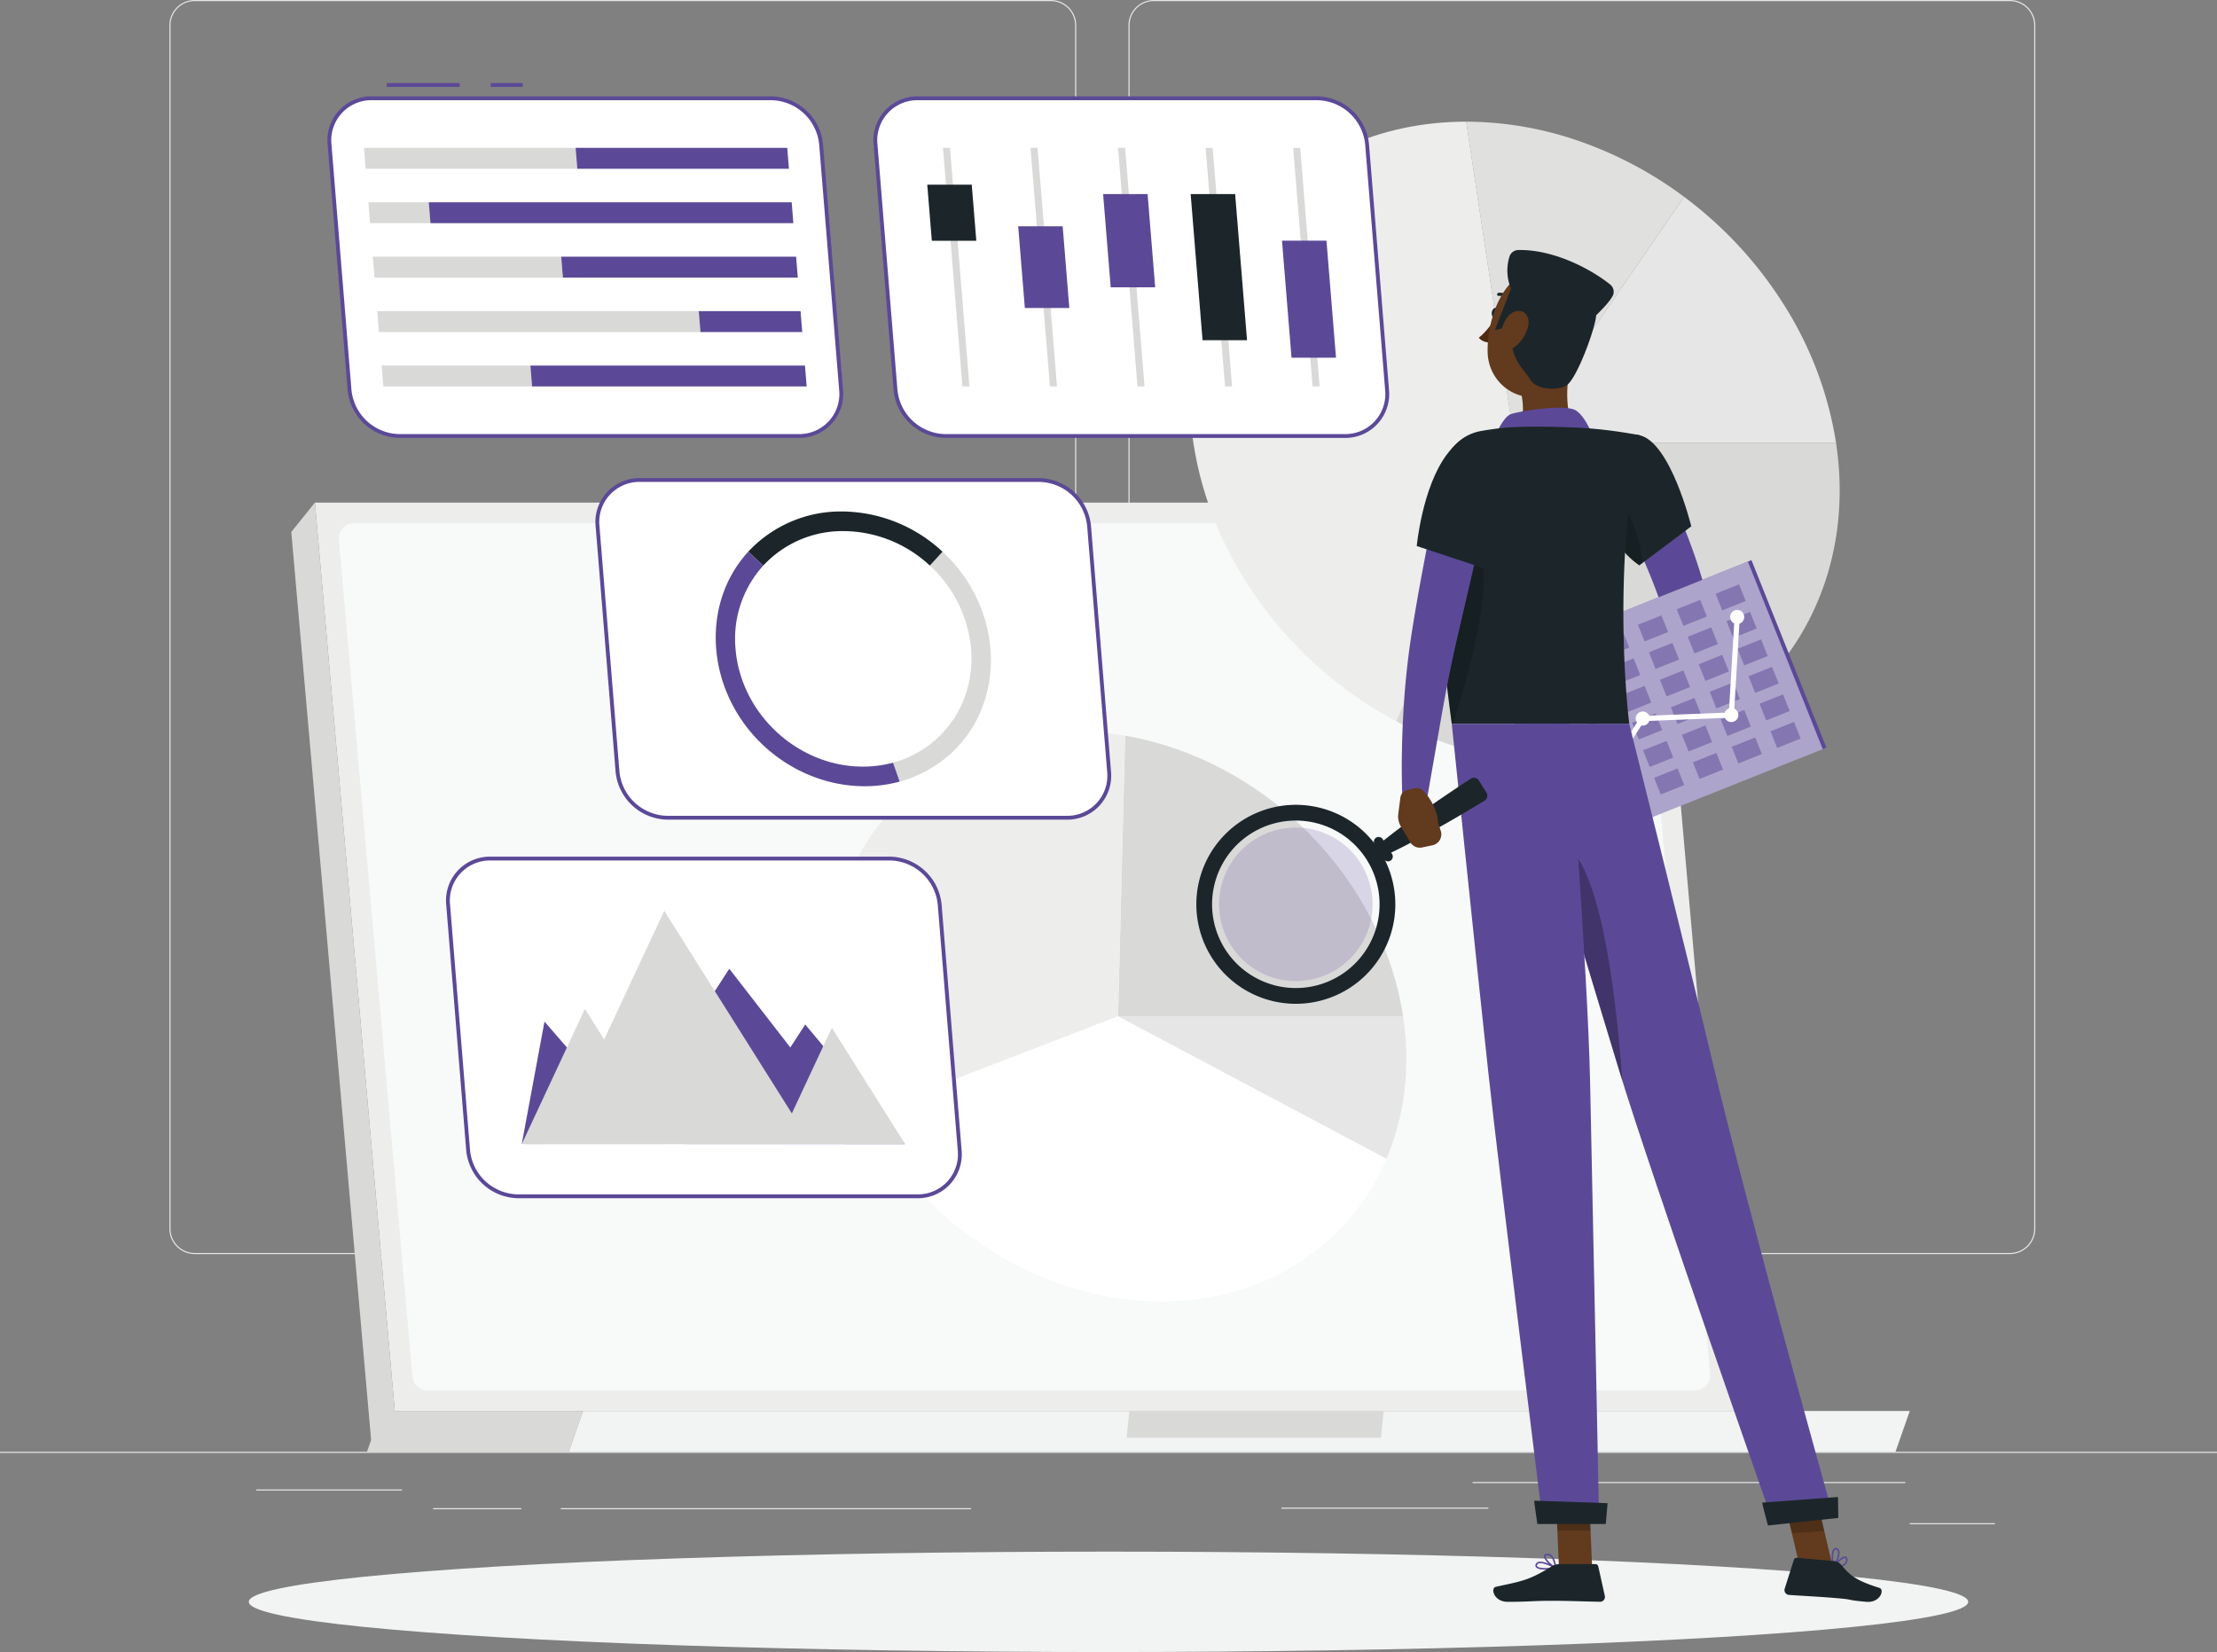 <svg xmlns="http://www.w3.org/2000/svg" width="880" height="655.791" viewBox="0 0 880 655.791">
  <rect x="0" y="0" width="880" height="655.791" fill="#808080" stroke="none"/>
  <g id="Grupo_26767" data-name="Grupo 26767" transform="translate(-56.5 -209.696)">
    <g id="Grupo_26741" data-name="Grupo 26741" transform="translate(56.5 209.696)">
      <rect id="Rectángulo_4237" data-name="Rectángulo 4237" width="880" height="0.44" transform="translate(0 576.304)" fill="#e6e6e6"/>
      <rect id="Rectángulo_4238" data-name="Rectángulo 4238" width="171.77" height="0.44" transform="translate(584.516 588.289)" fill="#e6e6e6"/>
      <rect id="Rectángulo_4239" data-name="Rectángulo 4239" width="82.133" height="0.44" transform="translate(508.64 598.458)" fill="#e6e6e6"/>
      <rect id="Rectángulo_4240" data-name="Rectángulo 4240" width="33.779" height="0.44" transform="translate(758.047 604.633)" fill="#e6e6e6"/>
      <rect id="Rectángulo_4241" data-name="Rectángulo 4241" width="162.847" height="0.44" transform="translate(222.593 598.678)" fill="#e6e6e6"/>
      <rect id="Rectángulo_4242" data-name="Rectángulo 4242" width="35.03" height="0.44" transform="translate(171.893 598.678)" fill="#e6e6e6"/>
      <rect id="Rectángulo_4243" data-name="Rectángulo 4243" width="57.837" height="0.44" transform="translate(101.714 591.246)" fill="#e6e6e6"/>
      <path id="Trazado_21334" data-name="Trazado 21334" d="M444.607,707.507H104.753a10.058,10.058,0,0,1-10.046-10.046V219.74A10.057,10.057,0,0,1,104.753,209.7H444.607a10.057,10.057,0,0,1,10.044,10.044v477.72A10.058,10.058,0,0,1,444.607,707.507ZM104.753,210.136a9.616,9.616,0,0,0-9.606,9.6v477.72a9.616,9.616,0,0,0,9.606,9.606H444.607a9.617,9.617,0,0,0,9.6-9.606V219.74a9.616,9.616,0,0,0-9.6-9.6Z" transform="translate(-27.463 -209.696)" fill="#e6e6e6"/>
      <path id="Trazado_21335" data-name="Trazado 21335" d="M660.9,707.507H321.049a10.057,10.057,0,0,1-10.044-10.046V219.74A10.055,10.055,0,0,1,321.049,209.7H660.9A10.057,10.057,0,0,1,670.95,219.74v477.72A10.059,10.059,0,0,1,660.9,707.507ZM321.049,210.136a9.615,9.615,0,0,0-9.6,9.6v477.72a9.616,9.616,0,0,0,9.6,9.606H660.9a9.617,9.617,0,0,0,9.608-9.606V219.74a9.617,9.617,0,0,0-9.608-9.6Z" transform="translate(136.924 -209.696)" fill="#e6e6e6"/>
    </g>
    <g id="Grupo_26745" data-name="Grupo 26745" transform="translate(172.123 257.994)">
      <g id="Grupo_26742" data-name="Grupo 26742" transform="translate(0 151.211)">
        <path id="Trazado_21336" data-name="Trazado 21336" d="M690.812,683.65H159.222l-31.7-360.6h531.59Z" transform="translate(-118.145 -323.053)" fill="#ededec"/>
        <path id="Trazado_21337" data-name="Trazado 21337" d="M153.879,695.137l9.393-11.487-31.7-360.6-9.377,11.663Z" transform="translate(-122.195 -323.053)" fill="#d9d9d8"/>
        <path id="Trazado_21338" data-name="Trazado 21338" d="M162.144,666.407l-29.2-332.167a5.988,5.988,0,0,1,5.965-6.512H642.021a5.99,5.99,0,0,1,5.965,5.463l29.2,332.166a5.989,5.989,0,0,1-5.965,6.512H168.109A5.99,5.99,0,0,1,162.144,666.407Z" transform="translate(-114.043 -319.5)" fill="#f8fafa"/>
        <path id="Trazado_21339" data-name="Trazado 21339" d="M225.017,527.938H144.925l-5.664,16.2h80.092Z" transform="translate(-109.225 -167.341)" fill="#d9d9d8"/>
        <path id="Trazado_21340" data-name="Trazado 21340" d="M190.432,527.938H717.064l-5.664,16.2H184.768Z" transform="translate(-74.639 -167.341)" fill="#f2f3f3"/>
        <path id="Trazado_21341" data-name="Trazado 21341" d="M311.671,527.938H412.62l-1.086,10.606H310.585Z" transform="translate(20.982 -167.341)" fill="#d9d9d8"/>
      </g>
      <g id="Grupo_26743" data-name="Grupo 26743" transform="translate(356.639)">
        <path id="Trazado_21342" data-name="Trazado 21342" d="M418.451,309.607H546c10.569,69.971-38.312,127.547-108.281,127.547-22.389,0-45.276-5.894-66.356-17.088Z" transform="translate(-289.466 -182.062)" fill="#d9d9d8"/>
        <path id="Trazado_21343" data-name="Trazado 21343" d="M398.117,351.8l67.227-97.706a158.939,158.939,0,0,1,40.228,43.8,144.033,144.033,0,0,1,20.092,53.9Z" transform="translate(-269.132 -224.253)" fill="#e6e6e6"/>
        <path id="Trazado_21344" data-name="Trazado 21344" d="M406.436,364.683,387.171,237.138a137.592,137.592,0,0,1,44.785,7.691,154.239,154.239,0,0,1,41.707,22.148Z" transform="translate(-277.451 -237.138)" fill="#e0e0df"/>
        <path id="Trazado_21345" data-name="Trazado 21345" d="M453.815,364.683,406.726,475.143c-42.851-22.757-73.584-64.948-80.458-110.459C315.7,294.715,364.579,237.138,434.55,237.138Z" transform="translate(-324.83 -237.138)" fill="#ededec"/>
      </g>
      <g id="Grupo_26744" data-name="Grupo 26744" transform="translate(213.753 242.018)">
        <path id="Trazado_21346" data-name="Trazado 21346" d="M308.655,438.933H421.8a110.323,110.323,0,0,1,.568,29.283,98.773,98.773,0,0,1-7.183,27.287Z" transform="translate(-194.238 -325.791)" fill="#e6e6e6"/>
        <path id="Trazado_21347" data-name="Trazado 21347" d="M308.655,487.048l2.816-111.424c26.888,4.618,52.7,18.325,72.869,38.7s33.438,46.133,37.456,72.727Z" transform="translate(-194.238 -373.906)" fill="#d9d9d8"/>
        <path id="Trazado_21348" data-name="Trazado 21348" d="M358.062,487.79l-100.473,38.7a125.78,125.78,0,0,1-12.669-38.7c-9.376-62.068,33.984-113.142,96.052-113.142a117.792,117.792,0,0,1,19.906,1.718Z" transform="translate(-243.645 -374.648)" fill="#ededec"/>
        <path id="Trazado_21349" data-name="Trazado 21349" d="M352.041,438.933,458.569,495.5c-14.9,34.962-49.067,56.572-89.438,56.572-47.453,0-94.6-29.855-117.563-74.444Z" transform="translate(-237.624 -325.791)" fill="#fff"/>
      </g>
    </g>
    <ellipse id="_Path_" data-name="&lt;Path&gt;" cx="341.245" cy="19.929" rx="341.245" ry="19.929" transform="translate(155.256 825.628)" fill="#f2f3f3"/>
    <g id="Grupo_26758" data-name="Grupo 26758" transform="translate(186.48 242.67)">
      <g id="Grupo_26748" data-name="Grupo 26748" transform="translate(106.376 156.805)">
        <g id="Grupo_26746" data-name="Grupo 26746">
          <path id="Trazado_21350" data-name="Trazado 21350" d="M377.537,452.021H219.005a20.275,20.275,0,0,1-19.782-18.292l-7.936-97.479a16.657,16.657,0,0,1,16.8-18.292H366.624A20.273,20.273,0,0,1,386.4,336.25l7.936,97.479A16.656,16.656,0,0,1,377.537,452.021Z" transform="translate(-190.464 -317.196)" fill="#fff"/>
          <path id="Trazado_21351" data-name="Trazado 21351" d="M377.866,453.11H219.334a21.009,21.009,0,0,1-20.541-18.99l-7.936-97.478a17.418,17.418,0,0,1,17.563-19.117H366.953a21.012,21.012,0,0,1,20.541,18.992L395.43,434a17.415,17.415,0,0,1-17.563,19.114ZM208.421,319.047a15.9,15.9,0,0,0-16.044,17.47L200.312,434a19.46,19.46,0,0,0,19.022,17.591H377.866a15.9,15.9,0,0,0,16.044-17.468l-7.938-97.478a19.46,19.46,0,0,0-19.02-17.595Z" transform="translate(-190.794 -317.525)" fill="#5b4997"/>
        </g>
        <g id="Grupo_26747" data-name="Grupo 26747" transform="translate(47.738 13.256)">
          <path id="Trazado_21352" data-name="Trazado 21352" d="M283.835,411.266a49.165,49.165,0,0,1-23.3,14.115l-2.624-7.515c19.518-5.335,32.732-23.535,30.971-45.165a50.887,50.887,0,0,0-16.38-33.063l5.055-5.5C300.437,355.293,303.271,390.109,283.835,411.266Z" transform="translate(-187.523 -318.159)" fill="#d9d9d8"/>
          <path id="Trazado_21353" data-name="Trazado 21353" d="M302.379,341.033l-5.055,5.5a50.564,50.564,0,0,0-34.177-13.689,42.848,42.848,0,0,0-31.932,13.7l-5.968-5.518a50.229,50.229,0,0,1,37.266-15.976A59.141,59.141,0,0,1,302.379,341.033Z" transform="translate(-212.346 -325.057)" fill="#1c262a"/>
          <path id="Trazado_21354" data-name="Trazado 21354" d="M290.929,425.381c-18.387,5.03-38.947-.364-53.831-14.115-22.864-21.157-25.7-55.973-6.28-77.132l5.968,5.518a43.16,43.16,0,0,0-11,33.049c2.1,25.807,24.733,46.735,50.542,46.735a45.789,45.789,0,0,0,11.975-1.57Z" transform="translate(-217.917 -318.159)" fill="#5b4997"/>
        </g>
      </g>
      <g id="Grupo_26751" data-name="Grupo 26751">
        <rect id="Rectángulo_4244" data-name="Rectángulo 4244" width="12.711" height="1.523" transform="translate(64.793)" fill="#5b4997"/>
        <rect id="Rectángulo_4245" data-name="Rectángulo 4245" width="28.942" height="1.523" transform="translate(23.531)" fill="#5b4997"/>
        <g id="Grupo_26749" data-name="Grupo 26749" transform="translate(0 5.279)">
          <path id="Trazado_21355" data-name="Trazado 21355" d="M317.1,365.928H158.564a20.273,20.273,0,0,1-19.782-18.293l-7.936-97.478a16.657,16.657,0,0,1,16.8-18.293H306.181a20.275,20.275,0,0,1,19.782,18.293l7.936,97.478A16.657,16.657,0,0,1,317.1,365.928Z" transform="translate(-130.023 -231.102)" fill="#fff"/>
          <path id="Trazado_21356" data-name="Trazado 21356" d="M317.426,367.02H158.892a21.014,21.014,0,0,1-20.541-18.994l-7.934-97.478a17.418,17.418,0,0,1,17.561-19.117H306.51a21.014,21.014,0,0,1,20.543,18.992l7.936,97.479a17.42,17.42,0,0,1-17.563,19.117ZM147.978,232.955a15.895,15.895,0,0,0-16.042,17.468l7.936,97.479a19.458,19.458,0,0,0,19.02,17.593H317.426a15.893,15.893,0,0,0,16.042-17.47l-7.936-97.478a19.46,19.46,0,0,0-19.022-17.593Z" transform="translate(-130.353 -231.431)" fill="#5b4997"/>
        </g>
        <g id="Grupo_26750" data-name="Grupo 26750" transform="translate(14.485 25.714)">
          <path id="Trazado_21357" data-name="Trazado 21357" d="M139.258,251.341h84.009l-.676-8.3H138.583Z" transform="translate(-138.583 -243.042)" fill="#d9d9d8"/>
          <path id="Trazado_21358" data-name="Trazado 21358" d="M271,251.341H186.99l-.676-8.3h84.009Z" transform="translate(-102.306 -243.042)" fill="#5b4997"/>
          <path id="Trazado_21359" data-name="Trazado 21359" d="M140.258,263.617h23.966l-.676-8.3H139.582Z" transform="translate(-137.823 -233.712)" fill="#d9d9d8"/>
          <path id="Trazado_21360" data-name="Trazado 21360" d="M297.926,263.617H153.875l-.676-8.3H297.25Z" transform="translate(-127.474 -233.712)" fill="#5b4997"/>
          <path id="Trazado_21361" data-name="Trazado 21361" d="M141.257,275.892h74.778l-.676-8.3H140.581Z" transform="translate(-137.064 -224.383)" fill="#d9d9d8"/>
          <path id="Trazado_21362" data-name="Trazado 21362" d="M276.984,275.892h-93.24l-.676-8.3h93.24Z" transform="translate(-104.773 -224.383)" fill="#5b4997"/>
          <path id="Trazado_21363" data-name="Trazado 21363" d="M142.256,288.168H269.878l-.676-8.3H141.581Z" transform="translate(-136.304 -215.054)" fill="#d9d9d8"/>
          <path id="Trazado_21364" data-name="Trazado 21364" d="M255.164,288.168h-40.4l-.676-8.3h40.4Z" transform="translate(-81.195 -215.054)" fill="#5b4997"/>
          <path id="Trazado_21365" data-name="Trazado 21365" d="M143.256,300.443h59.026l-.676-8.3H142.58Z" transform="translate(-135.545 -205.724)" fill="#d9d9d8"/>
          <path id="Trazado_21366" data-name="Trazado 21366" d="M285.784,300.443H176.793l-.676-8.3H285.109Z" transform="translate(-110.056 -205.724)" fill="#5b4997"/>
        </g>
      </g>
      <g id="Grupo_26754" data-name="Grupo 26754" transform="translate(216.721 5.279)">
        <g id="Grupo_26752" data-name="Grupo 26752">
          <path id="Trazado_21367" data-name="Trazado 21367" d="M440.233,365.928H281.7a20.276,20.276,0,0,1-19.782-18.293l-7.936-97.478a16.658,16.658,0,0,1,16.8-18.293H429.32A20.273,20.273,0,0,1,449.1,250.157l7.936,97.478A16.656,16.656,0,0,1,440.233,365.928Z" transform="translate(-253.16 -231.102)" fill="#fff"/>
          <path id="Trazado_21368" data-name="Trazado 21368" d="M440.562,367.02H282.03a21.011,21.011,0,0,1-20.541-18.994l-7.936-97.478a17.418,17.418,0,0,1,17.561-19.117H429.649a21.011,21.011,0,0,1,20.541,18.992l7.936,97.479a17.42,17.42,0,0,1-17.563,19.117ZM271.115,232.955a15.9,15.9,0,0,0-16.042,17.468l7.936,97.479A19.461,19.461,0,0,0,282.03,365.5H440.562a15.9,15.9,0,0,0,16.042-17.47l-7.934-97.478a19.46,19.46,0,0,0-19.022-17.593Z" transform="translate(-253.49 -231.431)" fill="#5b4997"/>
        </g>
        <g id="Grupo_26753" data-name="Grupo 26753" transform="translate(21.36 20.435)">
          <path id="Trazado_21369" data-name="Trazado 21369" d="M319.167,337.761h-2.8l-7.711-94.719h2.8Z" transform="translate(-232.922 -243.042)" fill="#d9d9d8"/>
          <path id="Trazado_21370" data-name="Trazado 21370" d="M325.954,290.477H308.3l-3.013-37.008h17.656Z" transform="translate(-235.485 -235.117)" fill="#5b4997"/>
          <path id="Trazado_21371" data-name="Trazado 21371" d="M299.423,337.761h-2.8l-7.711-94.719h2.8Z" transform="translate(-247.927 -243.042)" fill="#d9d9d8"/>
          <path id="Trazado_21372" data-name="Trazado 21372" d="M306.43,293.174H288.774l-2.641-32.44h17.656Z" transform="translate(-250.04 -229.595)" fill="#5b4997"/>
          <path id="Trazado_21373" data-name="Trazado 21373" d="M279.68,337.761h-2.8l-7.711-94.719h2.8Z" transform="translate(-262.932 -243.042)" fill="#d9d9d8"/>
          <path id="Trazado_21374" data-name="Trazado 21374" d="M285.095,273.62H267.439l-1.813-22.272h17.656Z" transform="translate(-265.626 -236.729)" fill="#1c262a"/>
          <path id="Trazado_21375" data-name="Trazado 21375" d="M338.91,337.761h-2.8L328.4,243.042h2.8Z" transform="translate(-217.917 -243.042)" fill="#d9d9d8"/>
          <path id="Trazado_21376" data-name="Trazado 21376" d="M347.408,311.484H329.752l-4.723-58.015h17.656Z" transform="translate(-220.48 -235.117)" fill="#1c262a"/>
          <path id="Trazado_21377" data-name="Trazado 21377" d="M358.653,337.761h-2.8l-7.711-94.719h2.8Z" transform="translate(-202.912 -243.042)" fill="#d9d9d8"/>
          <path id="Trazado_21378" data-name="Trazado 21378" d="M367.066,310.445H349.41l-3.783-46.463h17.656Z" transform="translate(-204.824 -227.127)" fill="#5b4997"/>
        </g>
      </g>
      <g id="Grupo_26757" data-name="Grupo 26757" transform="translate(47.071 307.082)">
        <g id="Grupo_26755" data-name="Grupo 26755">
          <path id="Trazado_21379" data-name="Trazado 21379" d="M343.841,537.406H185.309a20.273,20.273,0,0,1-19.781-18.292l-7.938-97.479a16.657,16.657,0,0,1,16.8-18.292H332.928a20.273,20.273,0,0,1,19.781,18.292l7.936,97.479A16.656,16.656,0,0,1,343.841,537.406Z" transform="translate(-156.768 -402.581)" fill="#fff"/>
          <path id="Trazado_21380" data-name="Trazado 21380" d="M344.17,538.5H185.638A21.009,21.009,0,0,1,165.1,519.5l-7.936-97.479a17.417,17.417,0,0,1,17.563-19.115H333.257A21.012,21.012,0,0,1,353.8,421.9l7.936,97.479A17.415,17.415,0,0,1,344.17,538.5ZM174.725,404.432a15.9,15.9,0,0,0-16.044,17.47l7.936,97.479a19.463,19.463,0,0,0,19.022,17.591H344.17A15.9,15.9,0,0,0,360.213,519.5l-7.934-97.479a19.461,19.461,0,0,0-19.022-17.593Z" transform="translate(-157.098 -402.91)" fill="#5b4997"/>
        </g>
        <g id="Grupo_26756" data-name="Grupo 26756" transform="translate(30.056 21.5)">
          <path id="Trazado_21381" data-name="Trazado 21381" d="M183.194,449.159l34.168,39.478L256.545,428.2l24.231,31.234,5.913-9.121,39.606,47.47-152.121-.057Z" transform="translate(-174.175 -405.193)" fill="#5b4997"/>
          <path id="Trazado_21382" data-name="Trazado 21382" d="M297.257,461.543l-15.88,34.005-50.651-80.422L206.875,466.2l-7.643-12.136-25.054,53.649,152.11-.076Z" transform="translate(-174.172 -415.126)" fill="#d9d9d8"/>
        </g>
      </g>
    </g>
    <g id="Grupo_26766" data-name="Grupo 26766" transform="translate(531.36 308.935)">
      <path id="Trazado_21383" data-name="Trazado 21383" d="M437.5,316.086c4.24,7.959,7.883,15.821,11.313,24.012a223.273,223.273,0,0,1,8.851,25.316c.616,2.184,1.151,4.433,1.663,6.7a24.126,24.126,0,0,1,.7,4.771,24.76,24.76,0,0,1-.268,4.777,45.922,45.922,0,0,1-5.234,14.573,98.107,98.107,0,0,1-16.452,21.908,4.978,4.978,0,0,1-7.99-5.757l.125-.239a174.235,174.235,0,0,0,10.032-22.264c1.216-3.613,2.179-7.311,2.174-10.032a9.545,9.545,0,0,0-.139-1.665,1.668,1.668,0,0,0-.15-.517l-.326-1.037c-.588-1.9-1.188-3.791-1.892-5.7-2.666-7.644-5.963-15.315-9.384-22.928-3.411-7.591-7.081-15.307-10.708-22.644l-.074-.148a9.984,9.984,0,0,1,17.762-9.12Z" transform="translate(-256.088 -232.097)" fill="#5b4997"/>
      <path id="Trazado_21384" data-name="Trazado 21384" d="M429.878,368.039l-8.4,2.645,9.886,11.574a19.247,19.247,0,0,0,5.19-8.219,4.1,4.1,0,0,0-1.6-4.393l-1.4-1.012A4.152,4.152,0,0,0,429.878,368.039Z" transform="translate(-253.976 -188.741)" fill="#623a1d"/>
      <path id="Trazado_21385" data-name="Trazado 21385" d="M414.9,376.594,425.5,385l10.864-3.966-9.886-11.575Z" transform="translate(-258.972 -187.516)" fill="#623a1d"/>
      <path id="Trazado_21386" data-name="Trazado 21386" d="M395.439,281.285c-.211,1.042-.935,1.774-1.614,1.635s-1.061-1.095-.85-2.135.935-1.774,1.616-1.635S395.652,280.245,395.439,281.285Z" transform="translate(-275.683 -256.163)" fill="#1c262a"/>
      <path id="Trazado_21387" data-name="Trazado 21387" d="M396.8,281.375s-3.589,5.526-6.785,7.894c1.492,2.094,4.784,1.945,4.784,1.945Z" transform="translate(-277.885 -254.459)" fill="#4e2a0e"/>
      <path id="Trazado_21388" data-name="Trazado 21388" d="M399.5,278.874a.624.624,0,0,0,.459-1.047,6.186,6.186,0,0,0-5.31-2.064.624.624,0,0,0,.208,1.23h0a4.957,4.957,0,0,1,4.185,1.681A.62.62,0,0,0,399.5,278.874Z" transform="translate(-274.759 -258.759)" fill="#1c262a"/>
      <path id="Trazado_21389" data-name="Trazado 21389" d="M423.282,291.124c-1.888,9.638-3.029,22.989,3.714,29.42,0,0-2.635,9.777-20.543,9.777-19.691,0-9.472-8.58-9.472-8.58,8.184-2.54,8.114-11.864,6.241-19.351Z" transform="translate(-274.609 -247.05)" fill="#623a1d"/>
      <path id="Trazado_21390" data-name="Trazado 21390" d="M393.874,312.241s2.871-6.8,5.8-7.976,21.608-4.245,25.911-1.536S432.8,314.14,432.8,314.14Z" transform="translate(-274.955 -239.056)" fill="#5b4997"/>
      <path id="Trazado_21391" data-name="Trazado 21391" d="M406.846,565.093c-1.69,0-3.323-.234-3.87-.993a1.181,1.181,0,0,1,.026-1.364,1.554,1.554,0,0,1,.987-.73c2.193-.6,6.8,2.027,6.992,2.14a.312.312,0,0,1-.1.575A22.939,22.939,0,0,1,406.846,565.093Zm-2.089-2.555a2.312,2.312,0,0,0-.6.072.939.939,0,0,0-.611.437c-.22.387-.139.579-.06.69.612.85,3.942.871,6.392.525C408.653,563.634,406.3,562.538,404.756,562.538Z" transform="translate(-268.19 -41.247)" fill="#5b4997"/>
      <path id="Trazado_21392" data-name="Trazado 21392" d="M409.352,566.091a.3.3,0,0,1-.127-.028c-1.591-.713-4.74-3.562-4.5-5.051.056-.35.3-.785,1.162-.873a2.279,2.279,0,0,1,1.73.535c1.675,1.376,2.029,4.924,2.045,5.076a.311.311,0,0,1-.312.341Zm-3.214-5.34a1.647,1.647,0,0,0-.187.009c-.561.056-.6.278-.609.35-.144.894,2,3.133,3.617,4.108-.167-1.037-.637-3.159-1.737-4.062A1.659,1.659,0,0,0,406.138,560.751Z" transform="translate(-266.717 -42.609)" fill="#5b4997"/>
      <path id="Trazado_21393" data-name="Trazado 21393" d="M421.835,576.511H408.662L407.35,546h13.173Z" transform="translate(-264.714 -53.341)" fill="#623a1d"/>
      <path id="Trazado_21394" data-name="Trazado 21394" d="M419.437,562.471h14.386a1.15,1.15,0,0,1,1.123.9l2.6,11.709a1.916,1.916,0,0,1-1.9,2.343c-5.188-.088-12.688-.391-19.21-.391-7.626,0-8.55.415-17.493.415-5.409,0-6.91-5.468-4.646-5.963,10.3-2.255,13.056-2.5,21.961-7.987A6.1,6.1,0,0,1,419.437,562.471Z" transform="translate(-275.403 -40.826)" fill="#1c262a"/>
      <path id="Trazado_21395" data-name="Trazado 21395" d="M433.483,308.019c12.348,2.83,20.493,36.15,20.493,36.15l-20.615,15.484s-11.245-6.968-15.294-22.734C413.822,320.4,420.86,305.124,433.483,308.019Z" transform="translate(-257.51 -234.48)" fill="#1c262a"/>
      <path id="Trazado_21396" data-name="Trazado 21396" d="M422.649,321.036c6.707,6.635,11.04,17.109,11.56,27.616l-1.093.843s-11.255-6.977-15.308-22.739c-.25-.986-.466-1.973-.646-2.941Z" transform="translate(-257.257 -224.317)" fill="#030504" opacity="0.2"/>
      <g id="Grupo_26762" data-name="Grupo 26762" transform="translate(120.344 123.113)">
        <g id="Grupo_26759" data-name="Grupo 26759">
          <rect id="Rectángulo_4246" data-name="Rectángulo 4246" width="107.704" height="80.099" transform="translate(0 39.97) rotate(-21.784)" fill="#5b4997"/>
          <rect id="Rectángulo_4247" data-name="Rectángulo 4247" width="106.12" height="80.099" transform="matrix(0.929, -0.371, 0.371, 0.929, 0, 39.97)" fill="#fff" opacity="0.5"/>
        </g>
        <g id="Grupo_26760" data-name="Grupo 26760" transform="translate(8.724 9.606)" opacity="0.5">
          <rect id="Rectángulo_4248" data-name="Rectángulo 4248" width="10.047" height="7.122" transform="translate(0 34.512) rotate(-21.784)" fill="#5b4997"/>
          <rect id="Rectángulo_4249" data-name="Rectángulo 4249" width="10.047" height="7.122" transform="matrix(0.929, -0.371, 0.371, 0.929, 15.405, 28.355)" fill="#5b4997"/>
          <rect id="Rectángulo_4250" data-name="Rectángulo 4250" width="10.047" height="7.122" transform="translate(30.811 22.199) rotate(-21.784)" fill="#5b4997"/>
          <rect id="Rectángulo_4251" data-name="Rectángulo 4251" width="10.047" height="7.122" transform="translate(46.216 16.042) rotate(-21.784)" fill="#5b4997"/>
          <rect id="Rectángulo_4252" data-name="Rectángulo 4252" width="10.047" height="7.122" transform="translate(61.621 9.885) rotate(-21.784)" fill="#5b4997"/>
          <rect id="Rectángulo_4253" data-name="Rectángulo 4253" width="10.047" height="7.122" transform="translate(77.027 3.729) rotate(-21.785)" fill="#5b4997"/>
          <rect id="Rectángulo_4254" data-name="Rectángulo 4254" width="10.047" height="7.122" transform="translate(4.364 45.432) rotate(-21.783)" fill="#5b4997"/>
          <rect id="Rectángulo_4255" data-name="Rectángulo 4255" width="10.047" height="7.122" transform="translate(19.769 39.275) rotate(-21.784)" fill="#5b4997"/>
          <rect id="Rectángulo_4256" data-name="Rectángulo 4256" width="10.047" height="7.122" transform="translate(35.175 33.118) rotate(-21.784)" fill="#5b4997"/>
          <rect id="Rectángulo_4257" data-name="Rectángulo 4257" width="10.047" height="7.122" transform="matrix(0.929, -0.371, 0.371, 0.929, 50.58, 26.962)" fill="#5b4997"/>
          <rect id="Rectángulo_4258" data-name="Rectángulo 4258" width="10.047" height="7.122" transform="translate(65.985 20.805) rotate(-21.784)" fill="#5b4997"/>
          <rect id="Rectángulo_4259" data-name="Rectángulo 4259" width="10.047" height="7.122" transform="translate(81.391 14.648) rotate(-21.784)" fill="#5b4997"/>
          <rect id="Rectángulo_4260" data-name="Rectángulo 4260" width="10.047" height="7.122" transform="translate(8.728 56.352) rotate(-21.784)" fill="#5b4997"/>
          <rect id="Rectángulo_4261" data-name="Rectángulo 4261" width="10.047" height="7.122" transform="matrix(0.929, -0.371, 0.371, 0.929, 24.133, 50.195)" fill="#5b4997"/>
          <rect id="Rectángulo_4262" data-name="Rectángulo 4262" width="10.047" height="7.122" transform="matrix(0.929, -0.371, 0.371, 0.929, 39.539, 44.038)" fill="#5b4997"/>
          <rect id="Rectángulo_4263" data-name="Rectángulo 4263" width="10.047" height="7.122" transform="translate(54.944 37.882) rotate(-21.784)" fill="#5b4997"/>
          <rect id="Rectángulo_4264" data-name="Rectángulo 4264" width="10.047" height="7.122" transform="translate(70.349 31.725) rotate(-21.785)" fill="#5b4997"/>
          <rect id="Rectángulo_4265" data-name="Rectángulo 4265" width="10.047" height="7.122" transform="translate(85.755 25.568) rotate(-21.785)" fill="#5b4997"/>
          <rect id="Rectángulo_4266" data-name="Rectángulo 4266" width="10.047" height="7.122" transform="matrix(0.929, -0.371, 0.371, 0.929, 13.092, 67.271)" fill="#5b4997"/>
          <rect id="Rectángulo_4267" data-name="Rectángulo 4267" width="10.047" height="7.122" transform="translate(28.497 61.115) rotate(-21.784)" fill="#5b4997"/>
          <rect id="Rectángulo_4268" data-name="Rectángulo 4268" width="10.047" height="7.122" transform="translate(43.903 54.958) rotate(-21.783)" fill="#5b4997"/>
          <rect id="Rectángulo_4269" data-name="Rectángulo 4269" width="10.047" height="7.122" transform="translate(59.308 48.801) rotate(-21.784)" fill="#5b4997"/>
          <rect id="Rectángulo_4270" data-name="Rectángulo 4270" width="10.047" height="7.122" transform="translate(74.713 42.645) rotate(-21.784)" fill="#5b4997"/>
          <rect id="Rectángulo_4271" data-name="Rectángulo 4271" width="10.047" height="7.122" transform="translate(90.119 36.488) rotate(-21.784)" fill="#5b4997"/>
          <rect id="Rectángulo_4272" data-name="Rectángulo 4272" width="10.047" height="7.122" transform="translate(17.456 78.191) rotate(-21.783)" fill="#5b4997"/>
          <rect id="Rectángulo_4273" data-name="Rectángulo 4273" width="10.047" height="7.122" transform="translate(32.861 72.035) rotate(-21.784)" fill="#5b4997"/>
          <rect id="Rectángulo_4274" data-name="Rectángulo 4274" width="10.047" height="7.122" transform="matrix(0.929, -0.371, 0.371, 0.929, 48.267, 65.878)" fill="#5b4997"/>
          <rect id="Rectángulo_4275" data-name="Rectángulo 4275" width="10.047" height="7.122" transform="matrix(0.929, -0.371, 0.371, 0.929, 63.672, 59.721)" fill="#5b4997"/>
          <rect id="Rectángulo_4276" data-name="Rectángulo 4276" width="10.047" height="7.122" transform="matrix(0.929, -0.371, 0.371, 0.929, 79.077, 53.565)" fill="#5b4997"/>
          <rect id="Rectángulo_4277" data-name="Rectángulo 4277" width="10.047" height="7.122" transform="translate(94.483 47.408) rotate(-21.784)" fill="#5b4997"/>
          <rect id="Rectángulo_4278" data-name="Rectángulo 4278" width="10.047" height="7.122" transform="translate(21.82 89.111) rotate(-21.784)" fill="#5b4997"/>
          <rect id="Rectángulo_4279" data-name="Rectángulo 4279" width="10.047" height="7.122" transform="matrix(0.929, -0.371, 0.371, 0.929, 37.225, 82.954)" fill="#5b4997"/>
          <rect id="Rectángulo_4280" data-name="Rectángulo 4280" width="10.047" height="7.122" transform="translate(52.631 76.798) rotate(-21.784)" fill="#5b4997"/>
          <rect id="Rectángulo_4281" data-name="Rectángulo 4281" width="10.047" height="7.122" transform="translate(68.036 70.641) rotate(-21.784)" fill="#5b4997"/>
          <rect id="Rectángulo_4282" data-name="Rectángulo 4282" width="10.047" height="7.122" transform="translate(83.441 64.484) rotate(-21.783)" fill="#5b4997"/>
          <rect id="Rectángulo_4283" data-name="Rectángulo 4283" width="10.047" height="7.122" transform="matrix(0.929, -0.371, 0.371, 0.929, 98.847, 58.328)" fill="#5b4997"/>
        </g>
        <g id="Grupo_26761" data-name="Grupo 26761" transform="translate(31.972 19.777)">
          <path id="Trazado_21397" data-name="Trazado 21397" d="M446.9,351.1a2.791,2.791,0,1,1,3.627,1.556A2.79,2.79,0,0,1,446.9,351.1Z" transform="translate(-387.126 -347.269)" fill="#fff"/>
          <path id="Trazado_21398" data-name="Trazado 21398" d="M445.581,373.209a2.792,2.792,0,1,1,3.629,1.556A2.792,2.792,0,0,1,445.581,373.209Z" transform="translate(-388.125 -330.465)" fill="#fff"/>
          <path id="Trazado_21399" data-name="Trazado 21399" d="M425.6,374a2.791,2.791,0,1,1,3.627,1.558A2.791,2.791,0,0,1,425.6,374Z" transform="translate(-403.314 -329.863)" fill="#fff"/>
          <path id="Trazado_21400" data-name="Trazado 21400" d="M413.049,393.4a2.791,2.791,0,1,1,3.627,1.558A2.791,2.791,0,0,1,413.049,393.4Z" transform="translate(-412.849 -315.115)" fill="#fff"/>
          <path id="Trazado_21401" data-name="Trazado 21401" d="M414.881,424.8a1.035,1.035,0,0,1-.868-1.6L436.1,389.049a1.028,1.028,0,0,1,.827-.47l34.239-1.359,2.256-37.981a1.054,1.054,0,0,1,1.095-.972,1.037,1.037,0,0,1,.971,1.095l-2.313,38.917a1.032,1.032,0,0,1-.991.97l-34.64,1.375-21.791,33.7A1.032,1.032,0,0,1,414.881,424.8Z" transform="translate(-412.091 -346.511)" fill="#fff"/>
        </g>
      </g>
      <path id="Trazado_21402" data-name="Trazado 21402" d="M382.932,322.551c-2.693,14.231-4.377,43.456,3.441,101.332h70.46c-1.273-10.037-6.311-63.578,4.12-114.541a183.756,183.756,0,0,0-23.586-2.978c-9-.435-22.037-.722-29.952,0-3.3.3-6.547.78-9.437,1.29A18.642,18.642,0,0,0,382.932,322.551Z" transform="translate(-284.98 -235.802)" fill="#1c262a"/>
      <path id="Trazado_21403" data-name="Trazado 21403" d="M394.014,327.823l-13.235,1.056c-.475,17.125.7,42.117,5.6,78.355h.634C394.947,381.133,405.472,343.821,394.014,327.823Z" transform="translate(-284.981 -219.159)" fill="#030504" opacity="0.2"/>
      <g id="Grupo_26763" data-name="Grupo 26763" transform="translate(142.639 492.671)">
        <path id="Trazado_21404" data-name="Trazado 21404" d="M407.351,546.009l.674,15.725H421.2l-.674-15.725Z" transform="translate(-407.351 -546.009)" fill="#030504" opacity="0.2"/>
      </g>
      <path id="Trazado_21405" data-name="Trazado 21405" d="M431.313,292.9c-3.385,12.628-4.724,20.192-12.515,25.443-11.723,7.9-26.317-1.167-26.775-14.552-.41-12.047,5.194-30.675,18.746-33.22A17.831,17.831,0,0,1,431.313,292.9Z" transform="translate(-276.378 -262.923)" fill="#623a1d"/>
      <path id="Trazado_21406" data-name="Trazado 21406" d="M400.495,296.139l-6.845,1.779,6.37-16.519a18.626,18.626,0,0,1-.586-12.742,3.749,3.749,0,0,1,3.49-2.568c14.189-.276,29.019,7.688,36.494,13.71a3.675,3.675,0,0,1,.829,4.78c-1.637,2.68-3.756,4.731-6.426,7.447-.141,4.625-7.695,25.525-11.875,27.873s-12.174,1.392-14.3-2.42S398.332,308.605,400.495,296.139Z" transform="translate(-275.126 -266.082)" fill="#1c262a"/>
      <path id="Trazado_21407" data-name="Trazado 21407" d="M405.867,285.956a14.784,14.784,0,0,1-5.1,8c-3.356,2.642-5.986.2-5.847-3.682.123-3.5,2.021-9.085,5.773-10.224C404.389,278.933,406.747,282.14,405.867,285.956Z" transform="translate(-274.164 -255.636)" fill="#623a1d"/>
      <path id="Trazado_21408" data-name="Trazado 21408" d="M469.582,562.9c-.011-1.691.211-3.325.968-3.877a1.183,1.183,0,0,1,1.364.018,1.555,1.555,0,0,1,.736.984c.611,2.189-1.984,6.809-2.094,7a.312.312,0,0,1-.577-.092A22.994,22.994,0,0,1,469.582,562.9Zm2.541-2.1a2.3,2.3,0,0,0-.076-.6.936.936,0,0,0-.44-.607c-.389-.218-.581-.137-.69-.056-.848.618-.847,3.948-.484,6.394C471.052,564.7,472.134,562.333,472.124,560.8Z" transform="translate(-217.417 -43.602)" fill="#5b4997"/>
      <path id="Trazado_21409" data-name="Trazado 21409" d="M469.8,565.415a.324.324,0,0,1,.026-.129c.7-1.595,3.532-4.763,5.023-4.53.35.055.787.3.88,1.156a2.278,2.278,0,0,1-.524,1.734c-1.366,1.684-4.91,2.061-5.062,2.077a.312.312,0,0,1-.343-.308Zm5.32-3.249c0-.062-.005-.125-.01-.187-.062-.561-.283-.6-.356-.607-.894-.139-3.12,2.015-4.085,3.645,1.035-.176,3.156-.658,4.052-1.765A1.657,1.657,0,0,0,475.123,562.166Z" transform="translate(-217.249 -42.139)" fill="#5b4997"/>
      <path id="Trazado_21410" data-name="Trazado 21410" d="M478.586,576.726l-12.855.91-7.221-30.751,12.855-.91Z" transform="translate(-225.833 -53.363)" fill="#623a1d"/>
      <path id="Trazado_21411" data-name="Trazado 21411" d="M478.2,562.318l-14.332-1.267a1.147,1.147,0,0,0-1.2.8l-3.626,11.435a1.917,1.917,0,0,0,1.683,2.5c5.176.37,12.672.727,19.17,1.3,7.6.672,2.677.655,11.586,1.443,5.387.477,7.364-4.836,5.153-5.53-10.067-3.154-11.891-5.333-15.37-9.379A4.5,4.5,0,0,0,478.2,562.318Z" transform="translate(-225.492 -41.909)" fill="#1c262a"/>
      <g id="Grupo_26764" data-name="Grupo 26764" transform="translate(232.681 492.619)">
        <path id="Trazado_21412" data-name="Trazado 21412" d="M458.512,546.89l3.72,15.851,12.86-.911-3.72-15.851Z" transform="translate(-458.512 -545.979)" fill="#030504" opacity="0.2"/>
      </g>
      <path id="Trazado_21413" data-name="Trazado 21413" d="M398.117,372.946s30.3,101.188,41.8,138.75c12.589,41.131,60.495,177.589,60.495,177.589l23.227-5.1s-32.813-117.242-46.422-174.606c-10.451-44.062-33.634-136.629-33.634-136.629Z" transform="translate(-271.731 -184.865)" fill="#5b4997"/>
      <path id="Trazado_21414" data-name="Trazado 21414" d="M453.922,549.566c-.106.011,2.284,9.073,2.284,9.073l27.94-3-.128-8.3Z" transform="translate(-229.321 -52.329)" fill="#1c262a"/>
      <path id="Trazado_21415" data-name="Trazado 21415" d="M408.8,399.621c16.766,2.211,23.443,60.644,25.953,94.936-.319-1.086-.651-2.116-.943-3.091-6.274-20.508-18.156-60.025-27.657-91.657A5.874,5.874,0,0,1,408.8,399.621Z" transform="translate(-265.626 -164.644)" fill="#030504" opacity="0.3"/>
      <path id="Trazado_21416" data-name="Trazado 21416" d="M383.916,372.946s10.162,98.549,14.541,138.667c4.553,41.73,21.648,178.6,21.648,178.6H442.42s-2.705-134.376-3.6-175.414c-.98-44.737-8.587-141.856-8.587-141.856Z" transform="translate(-282.523 -184.865)" fill="#5b4997"/>
      <path id="Trazado_21417" data-name="Trazado 21417" d="M402.507,548.163c-.1,0,1.258,9.265,1.258,9.265h27.146l.734-8.268Z" transform="translate(-268.398 -51.7)" fill="#1c262a"/>
      <g id="Grupo_26765" data-name="Grupo 26765" transform="translate(0 209.501)">
        <path id="Trazado_21418" data-name="Trazado 21418" d="M332.4,451.776a39.492,39.492,0,1,0,12.346-54.47A39.492,39.492,0,0,0,332.4,451.776Zm61.528-38.789a33.242,33.242,0,1,1-45.848-10.4A33.243,33.243,0,0,1,393.923,412.988Z" transform="translate(-326.307 -380.48)" fill="#1c262a"/>
        <path id="Trazado_21419" data-name="Trazado 21419" d="M391.614,433.552a30.463,30.463,0,1,1-22.973-36.446A30.461,30.461,0,0,1,391.614,433.552Z" transform="translate(-322.41 -376.582)" fill="#5b4997" opacity="0.2"/>
        <path id="Trazado_21420" data-name="Trazado 21420" d="M369.867,399.357l3.7,5.871a1.91,1.91,0,0,1-.6,2.635h0a1.909,1.909,0,0,1-2.633-.6l-3.7-5.871a1.911,1.911,0,0,1,.6-2.633h0A1.91,1.91,0,0,1,369.867,399.357Z" transform="translate(-295.88 -374.972)" fill="#1c262a"/>
        <path id="Trazado_21421" data-name="Trazado 21421" d="M393.208,392.81q-6.418,4.382-12.72,8.953c-4.192,3.061-8.349,6.179-12.383,9.49a2.624,2.624,0,0,0,2.777,4.405c4.727-2.212,9.332-4.618,13.9-7.08s9.082-5.016,13.564-7.617q5.721-3.329,11.359-6.783a2.28,2.28,0,0,0,.739-3.159l-3.05-4.837a2.279,2.279,0,0,0-3.17-.7Q398.681,389.091,393.208,392.81Z" transform="translate(-295.27 -385.117)" fill="#1c262a"/>
      </g>
      <path id="Trazado_21422" data-name="Trazado 21422" d="M408.656,323.348c-2.154,10.565-4.467,21.094-6.866,31.6l-7.3,31.425c-2.36,10.245-4.382,20.634-6.236,31.17l-5.539,31.689-.012.072a4.968,4.968,0,0,1-9.859-.685c-.38-11-.211-21.879.4-32.827a322.068,322.068,0,0,1,3.462-32.88c1.714-10.769,3.643-21.416,5.706-32.051s4.291-21.217,6.728-31.756a9.985,9.985,0,0,1,19.511,4.247Z" transform="translate(-291.092 -231.669)" fill="#5b4997"/>
      <path id="Trazado_21423" data-name="Trazado 21423" d="M381.828,388.558a3.651,3.651,0,0,0-3.492-1.033l-2.862.683a3.631,3.631,0,0,0-2.76,3.062l-.827,6.354a8.1,8.1,0,0,0,1.1,5.24l3.928,6.5a4.42,4.42,0,0,0,4.446,1.66l4.1-.869a4.422,4.422,0,0,0,3.289-5.69l-1.072-3.312S387.611,394.672,381.828,388.558Z" transform="translate(-291.717 -173.861)" fill="#623a1d"/>
      <path id="Trazado_21424" data-name="Trazado 21424" d="M419.8,320.525c6.4,16.991-15.749,41.221-15.749,41.221l-28.031-9.272s2.145-23.183,11.875-36.253C399.913,300.078,414.924,307.593,419.8,320.525Z" transform="translate(-288.525 -234.956)" fill="#1c262a"/>
    </g>
  </g>
</svg>
